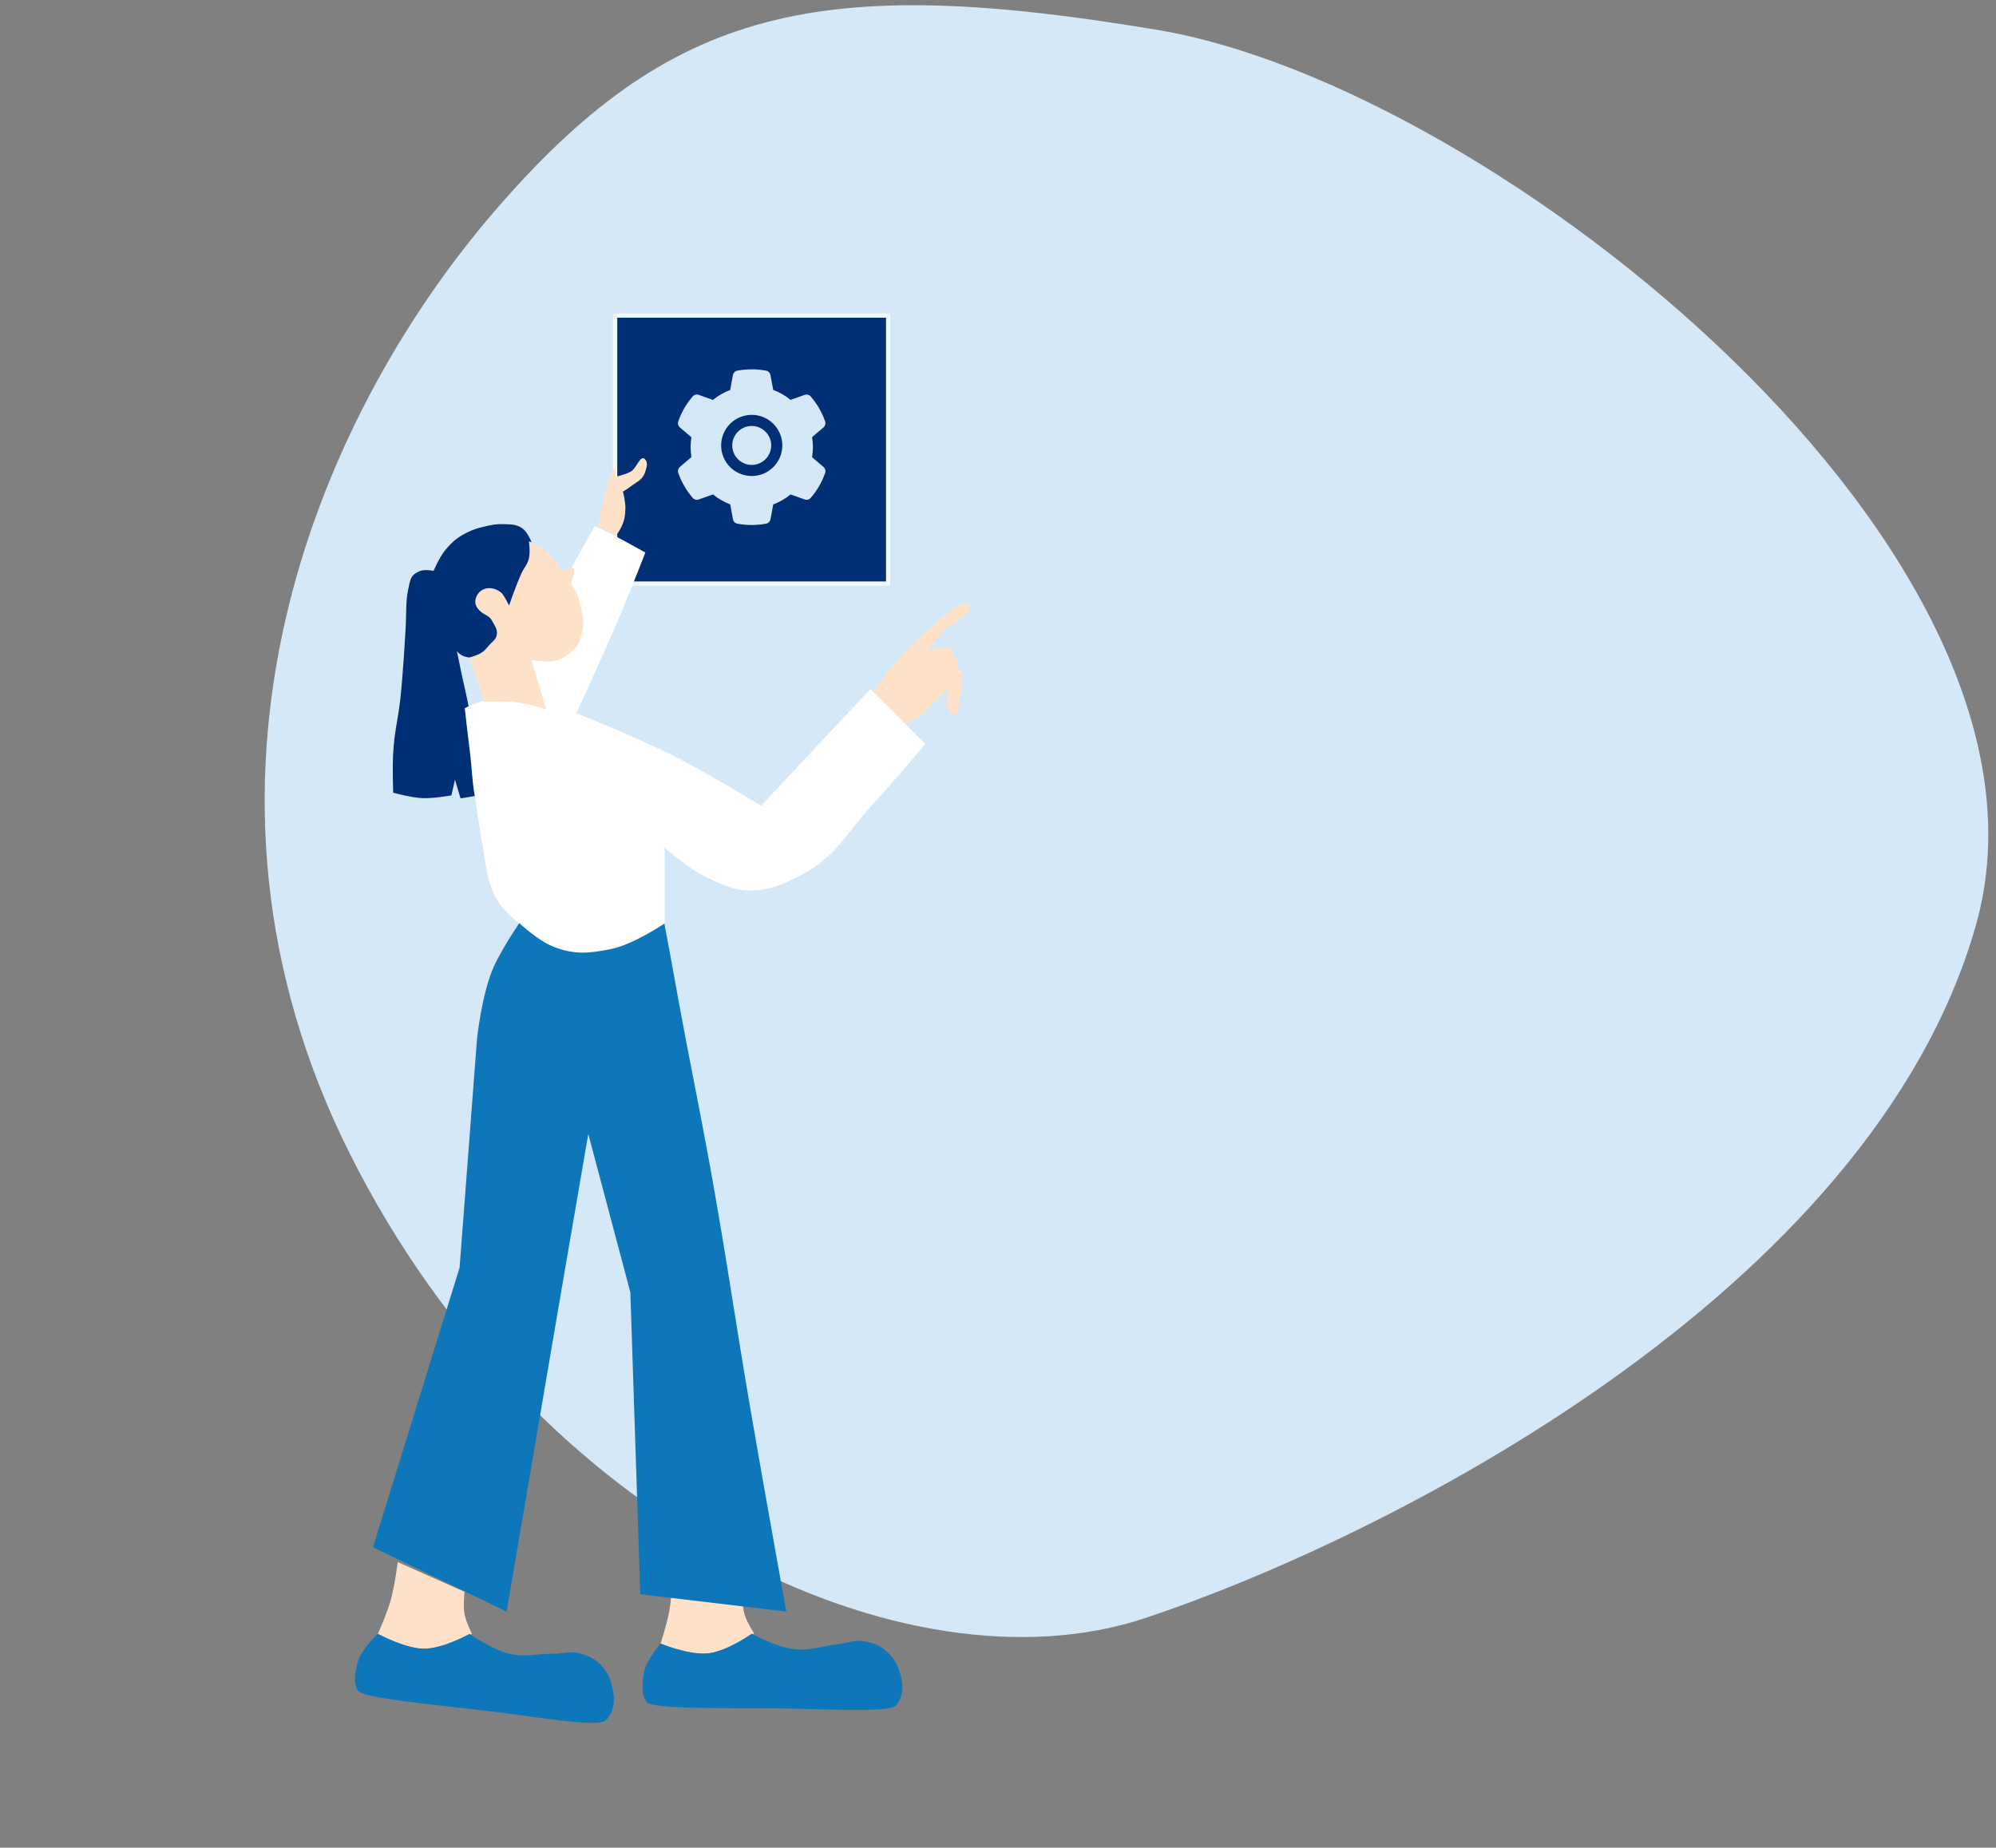 <svg width="472" height="437" viewBox="0 0 472 437" fill="none" xmlns="http://www.w3.org/2000/svg">
<rect x="0" y="0" width="472" height="437" fill="#808080" stroke="none"/>
<path d="M467.263 218.767C491.974 131.418 353.654 20.463 273.751 7.081C193.848 -6.301 158.581 1.372 116.578 50.377C74.575 99.383 38.679 185.049 82.77 272.956C126.862 360.862 214.547 401.368 270.706 382.721C326.865 364.075 442.551 306.116 467.263 218.767Z" fill="#D5E8F8"/>
<rect x="145.467" y="74.639" width="64.549" height="63.379" fill="#002F76" stroke="#F1F8FF"/>
<path d="M177.762 100.747C176.532 100.747 175.379 101.224 174.507 102.097C173.639 102.969 173.157 104.121 173.157 105.352C173.157 106.582 173.639 107.735 174.507 108.607C175.379 109.475 176.532 109.957 177.762 109.957C178.992 109.957 180.145 109.475 181.017 108.607C181.885 107.735 182.367 106.582 182.367 105.352C182.367 104.121 181.885 102.969 181.017 102.097C180.591 101.667 180.084 101.327 179.525 101.095C178.966 100.864 178.367 100.745 177.762 100.747V100.747ZM194.729 110.438L192.037 108.138C192.165 107.356 192.231 106.558 192.231 105.763C192.231 104.969 192.165 104.167 192.037 103.389L194.729 101.089C194.932 100.915 195.077 100.683 195.146 100.424C195.214 100.165 195.202 99.892 195.111 99.64L195.074 99.533C194.334 97.462 193.224 95.542 191.799 93.867L191.725 93.78C191.551 93.577 191.321 93.43 191.063 93.361C190.805 93.291 190.532 93.301 190.28 93.389L186.939 94.579C185.704 93.566 184.33 92.768 182.84 92.212L182.194 88.719C182.145 88.455 182.018 88.213 181.828 88.024C181.638 87.835 181.396 87.709 181.132 87.661L181.021 87.641C178.881 87.254 176.626 87.254 174.486 87.641L174.375 87.661C174.112 87.709 173.869 87.835 173.68 88.024C173.49 88.213 173.362 88.455 173.314 88.719L172.663 92.229C171.188 92.789 169.813 93.585 168.593 94.587L165.227 93.389C164.975 93.3 164.702 93.29 164.444 93.36C164.186 93.43 163.956 93.576 163.783 93.78L163.709 93.867C162.286 95.544 161.177 97.463 160.433 99.533L160.396 99.64C160.211 100.155 160.363 100.731 160.779 101.089L163.503 103.414C163.376 104.187 163.314 104.977 163.314 105.759C163.314 106.549 163.376 107.339 163.503 108.105L160.787 110.43C160.584 110.604 160.438 110.836 160.37 111.095C160.302 111.353 160.314 111.627 160.404 111.878L160.441 111.985C161.186 114.055 162.285 115.969 163.717 117.652L163.791 117.738C163.964 117.942 164.195 118.088 164.453 118.158C164.711 118.228 164.983 118.218 165.236 118.129L168.602 116.932C169.828 117.94 171.194 118.738 172.672 119.29L173.322 122.8C173.37 123.063 173.498 123.305 173.688 123.494C173.877 123.683 174.12 123.81 174.383 123.858L174.495 123.878C176.655 124.267 178.868 124.267 181.029 123.878L181.14 123.858C181.404 123.81 181.646 123.683 181.836 123.494C182.026 123.305 182.153 123.063 182.202 122.8L182.848 119.306C184.338 118.747 185.712 117.952 186.947 116.94L190.288 118.129C190.54 118.218 190.813 118.229 191.071 118.159C191.329 118.089 191.56 117.942 191.733 117.738L191.807 117.652C193.239 115.961 194.338 114.055 195.082 111.985L195.119 111.878C195.296 111.368 195.144 110.796 194.729 110.438ZM177.762 112.586C173.766 112.586 170.528 109.348 170.528 105.352C170.528 101.356 173.766 98.118 177.762 98.118C181.758 98.118 184.996 101.356 184.996 105.352C184.996 109.348 181.758 112.586 177.762 112.586Z" fill="#D5E8F8"/>
<path d="M142.626 118.619C142.109 120.891 141.455 124.471 141.455 124.471L145.552 126.812C145.552 126.812 146.339 125.786 146.722 125.056C147.6 123.388 147.824 122.258 147.893 120.374C147.952 118.759 147.308 116.277 147.308 116.277C147.308 116.277 148.406 115.604 149.063 115.107C150.611 113.938 152.028 113.456 152.575 111.595C152.897 110.499 153.307 109.547 152.575 108.669C151.432 107.298 150.64 110.758 149.063 111.595C147.787 112.274 145.552 112.766 145.552 112.766V110.425C145.552 110.425 144.344 112.505 143.796 113.936C143.122 115.697 143.044 116.781 142.626 118.619Z" fill="#FDE2C9"/>
<path d="M212.272 156.075C209.801 158.895 206.419 163.684 206.419 163.684L213.442 171.292C213.442 171.292 215.285 170.705 216.368 170.121C218.508 168.97 219.282 167.691 221.05 166.025C222.462 164.694 224.562 162.513 224.562 162.513C224.562 162.513 224.09 163.919 223.977 164.854C223.867 165.762 223.637 166.346 223.977 167.195C224.337 168.096 224.766 168.877 225.733 168.951C227.174 169.062 226.566 166.845 226.903 165.439C227.332 163.647 227.488 161.343 227.488 161.343C227.511 160.657 227.758 159.632 227.488 159.002C227.234 158.407 226.488 158.455 226.318 157.831C226.128 157.134 226.69 156.695 226.318 156.075C226.055 155.637 226.039 155.899 225.733 155.49C225.321 154.941 225.559 154.283 225.147 153.734C224.841 153.325 224.465 153.299 223.977 153.149C223.103 152.88 223.132 153.07 222.221 153.149C221.06 153.25 219.295 153.734 219.295 153.734C219.295 153.734 221.571 150.661 223.391 149.052C224.865 147.75 226.01 147.422 227.488 146.126C228.46 145.273 229.168 145.075 229.244 143.785C229.287 143.063 229.551 143.813 229.244 143.2C228.558 141.828 227.052 143.003 225.733 143.785C222.938 145.44 221.713 146.883 219.295 149.052C216.407 151.642 214.828 153.158 212.272 156.075Z" fill="#FDE2C9"/>
<path d="M122.727 125.056C123.898 125.642 124.477 126.833 125.068 127.983C125.482 128.788 124.483 133.25 124.483 133.25C124.483 133.25 122.957 136.057 122.142 137.932C121.364 139.723 120.386 142.614 120.386 142.614L119.216 140.858C119.216 140.858 117.988 139.36 116.875 139.103C115.739 138.84 114.868 138.972 113.948 139.688C113.298 140.194 112.987 140.858 112.778 141.444C112.569 142.029 112.986 143.944 113.363 144.37C113.74 144.796 114.762 145.183 115.704 146.126C116.647 147.068 117.46 148.467 117.46 149.052C117.46 149.637 117.353 150.722 116.875 151.393C116.025 152.585 115.15 153.484 113.948 154.319C112.761 155.144 111.847 155.223 110.437 154.905C109.322 154.653 108.657 154.144 108.096 153.149C107.39 151.896 106.266 148.633 105.374 145.869C105.917 147.673 106.508 149.722 106.925 151.393C107.718 154.568 107.995 156.387 108.681 159.587C109.367 162.786 109.841 164.563 110.437 167.78C111.32 172.548 111.701 175.247 112.193 180.071C112.495 183.035 112.778 187.679 112.778 187.679L109.266 188.264L107.511 182.412L106.34 187.679C106.34 187.679 102.424 188.375 99.902 188.264C97.349 188.153 93.464 187.094 93.464 187.094C93.464 187.094 93.29 181.739 93.464 178.315C93.734 173.02 94.67 170.127 95.22 164.854C95.862 158.699 96.391 149.052 96.391 149.052C96.635 145.396 96.391 142.614 96.976 139.688C97.561 136.762 97.65 136.377 99.317 135.591C100.557 135.006 102.828 135.591 102.828 135.591C102.828 135.591 104.242 132.126 105.755 130.324C107.43 128.327 108.667 127.342 111.022 126.227C112.328 125.608 113.128 125.393 114.534 125.056C116.326 124.627 117.375 124.396 119.216 124.471C120.605 124.528 121.557 124.471 122.727 125.056Z" fill="#002F76"/>
<path d="M125.068 127.983C124.477 126.833 123.898 125.642 122.727 125.056C121.557 124.471 120.605 124.528 119.216 124.471C117.375 124.396 116.326 124.627 114.534 125.056C113.128 125.393 112.328 125.608 111.022 126.227C108.667 127.342 107.43 128.327 105.755 130.324C104.242 132.126 102.828 135.591 102.828 135.591C102.828 135.591 100.557 135.006 99.317 135.591C97.65 136.377 97.561 136.762 96.976 139.688C96.391 142.614 96.635 145.396 96.391 149.052C96.391 149.052 95.862 158.699 95.22 164.854C94.67 170.127 93.734 173.02 93.464 178.315C93.29 181.739 93.464 187.094 93.464 187.094C93.464 187.094 97.349 188.153 99.902 188.264C102.424 188.375 106.34 187.679 106.34 187.679L107.511 182.412L109.266 188.264L112.778 187.679C112.778 187.679 112.495 183.035 112.193 180.071C111.701 175.247 111.32 172.548 110.437 167.78C109.841 164.563 109.367 162.786 108.681 159.587C107.995 156.387 107.718 154.568 106.925 151.393C105.944 147.464 103.999 141.444 103.999 141.444C103.999 141.444 106.776 150.808 108.096 153.149C108.657 154.144 109.322 154.653 110.437 154.905C111.847 155.223 112.761 155.144 113.948 154.319C115.15 153.484 116.025 152.585 116.875 151.393C117.353 150.722 117.46 149.637 117.46 149.052C117.46 148.467 116.647 147.068 115.704 146.126C114.762 145.183 113.74 144.796 113.363 144.37C112.986 143.944 112.569 142.029 112.778 141.444C112.987 140.858 113.298 140.194 113.948 139.688C114.868 138.972 115.739 138.84 116.875 139.103C117.988 139.36 119.216 140.858 119.216 140.858L120.386 142.614C120.386 142.614 121.364 139.723 122.142 137.932C122.957 136.057 124.483 133.25 124.483 133.25C124.483 133.25 125.482 128.788 125.068 127.983Z" stroke="#002F76"/>
<path d="M109.851 381.741C109.475 379.719 109.851 376.474 109.851 376.474L94.049 369.451C94.049 369.451 93.334 375.243 92.293 378.815C91.403 381.872 89.367 386.423 89.367 386.423C89.367 386.423 95.567 389.804 99.902 389.935C104.672 390.08 111.607 386.423 111.607 386.423C111.607 386.423 110.209 383.661 109.851 381.741Z" fill="#FDE2C9"/>
<path d="M84.685 392.861C85.586 389.886 89.367 386.423 89.367 386.423C89.367 386.423 95.934 390.007 100.487 389.935C104.823 389.866 111.022 386.423 111.022 386.423C111.022 386.423 116.407 390.163 120.386 391.106C124.389 392.054 126.807 391.106 130.921 391.106C133.435 391.106 134.949 390.389 137.358 391.106C140.033 391.901 141.625 392.907 143.211 395.202C144.308 396.789 144.554 397.946 144.952 399.814L144.967 399.884C145.538 402.567 144.967 405.152 143.211 406.908C141.455 408.663 126.373 405.951 114.533 404.567C102.814 403.196 85.856 401.64 84.685 399.884C83.514 398.129 83.89 395.486 84.685 392.861Z" fill="#0E77BA"/>
<path d="M176.072 381.859C175.479 379.889 175.503 376.623 175.503 376.623L159.035 371.348C159.035 371.348 158.949 377.183 158.301 380.847C157.746 383.981 156.213 388.727 156.213 388.727C156.213 388.727 162.742 391.417 167.066 391.08C171.824 390.708 178.323 386.324 178.323 386.324C178.323 386.324 176.634 383.729 176.072 381.859Z" fill="#FDE2C9"/>
<path d="M152.254 395.632C152.828 392.577 156.213 388.726 156.213 388.726C156.213 388.726 163.128 391.58 167.647 391.016C171.951 390.479 177.741 386.387 177.741 386.387C177.741 386.387 183.499 389.523 187.556 390.03C191.639 390.541 193.939 389.337 198.029 388.893C200.529 388.621 201.956 387.745 204.43 388.197C207.174 388.699 208.866 389.527 210.69 391.638C211.952 393.097 212.322 394.22 212.919 396.035L212.942 396.103C213.8 398.708 213.511 401.339 211.955 403.275C210.399 405.21 195.112 404.142 183.192 404.045C171.393 403.949 154.366 404.233 153.013 402.614C151.659 400.995 151.747 398.328 152.254 395.632Z" fill="#0E77BA"/>
<path d="M129.75 220.795C127.261 219.534 123.897 216.698 123.897 216.698C123.897 216.698 119.131 223.504 116.874 228.403C113.871 234.921 112.777 245.961 112.777 245.961L108.68 299.805L88.196 365.939L119.8 381.156L132.676 305.657L139.114 268.201L149.063 305.657L151.404 377.059L185.935 381.156C185.935 381.156 180.86 352.991 177.741 334.92C173.721 311.63 172.009 298.479 167.792 275.224C165.176 260.801 163.422 252.768 160.769 238.353C159.843 233.326 158.428 225.477 158.428 225.477L156.672 216.113C156.672 216.113 150.518 219.978 146.137 221.38C142.593 222.514 140.475 223.51 136.773 223.136C133.896 222.845 132.329 222.101 129.75 220.795Z" fill="#0E77BA"/>
<path d="M140.87 125.056L135.603 134.421L135.017 137.932C135.017 137.932 136.784 141.023 137.358 143.199L137.373 143.253C137.892 145.222 138.212 146.433 137.944 148.467C137.689 150.403 137.272 151.787 136.188 153.149C135.277 154.294 134.548 154.792 133.262 155.49C131.991 156.179 131.188 156.512 129.75 156.66C128.143 156.827 125.653 156.075 125.653 156.075L129.165 167.78C129.165 167.78 124.59 166.336 121.556 166.025C119.056 165.767 117.582 165.52 115.119 166.025C113.206 166.417 110.437 167.78 110.437 167.78C110.437 167.78 111.146 174.038 111.607 177.73C112.145 182.045 112.069 184.186 112.778 188.264C113.461 192.197 113.776 195.465 114.533 199.384C115.453 204.145 115.335 207.317 117.46 211.675C119.165 215.174 123.312 218.113 123.312 218.113C123.312 218.113 127.446 221.973 130.921 223.38C135.793 225.353 139.224 225.007 144.382 223.965C149.593 222.913 156.672 218.113 156.672 218.113V209.334V199.384C156.672 199.384 162.633 204.793 167.207 206.993C171.904 209.252 174.921 210.639 180.082 209.919C183.53 209.438 185.21 208.458 188.276 206.993C197.322 202.671 199.688 196.64 206.419 189.435C211.175 184.344 218.124 175.974 218.124 175.974L205.834 163.684L180.082 191.191C180.082 191.191 167.125 183.249 158.428 178.9C149.731 174.552 135.603 168.951 135.603 168.951C135.603 168.951 143.008 153.016 147.308 142.614C149.189 138.064 151.99 130.909 151.99 130.909C151.99 130.909 148.094 128.716 145.552 127.397C143.737 126.456 140.87 125.056 140.87 125.056Z" fill="white" stroke="white"/>
<path d="M129.75 130.909C128.579 129.738 125.068 127.983 125.068 127.983C125.068 127.983 125.443 130.524 125.068 132.079C124.708 133.57 123.954 134.199 123.312 135.591C121.978 138.482 120.386 143.199 120.386 143.199C120.386 143.199 119.215 140.858 118.63 140.273C118.045 139.688 116.874 139.103 115.704 139.103C114.533 139.103 113.363 139.688 112.777 140.858C112.192 142.029 112.192 143.199 113.363 144.37C114.533 145.54 115.704 145.54 116.289 146.711C116.874 147.882 117.778 148.813 117.459 150.223C117.208 151.337 116.457 151.705 115.704 152.564C115.064 153.292 114.744 153.766 113.948 154.319C112.937 155.022 111.021 155.49 111.021 155.49L114.533 166.025C114.533 166.025 118.829 165.731 121.556 166.025C124.588 166.351 129.165 167.78 129.165 167.78L125.653 156.075C125.653 156.075 129.729 156.936 132.091 156.075C133.932 155.405 135.591 153.745 136.182 153.155L136.188 153.149C136.773 152.564 137.943 149.637 137.943 147.882C137.943 146.126 137.358 143.199 136.773 141.444C136.188 139.688 135.017 137.932 135.017 137.932C135.017 137.932 136.188 135.006 135.602 134.421C135.017 133.835 133.261 135.006 133.261 135.006C133.261 135.006 130.92 132.079 129.75 130.909Z" fill="#FDE2C9"/>
</svg>
